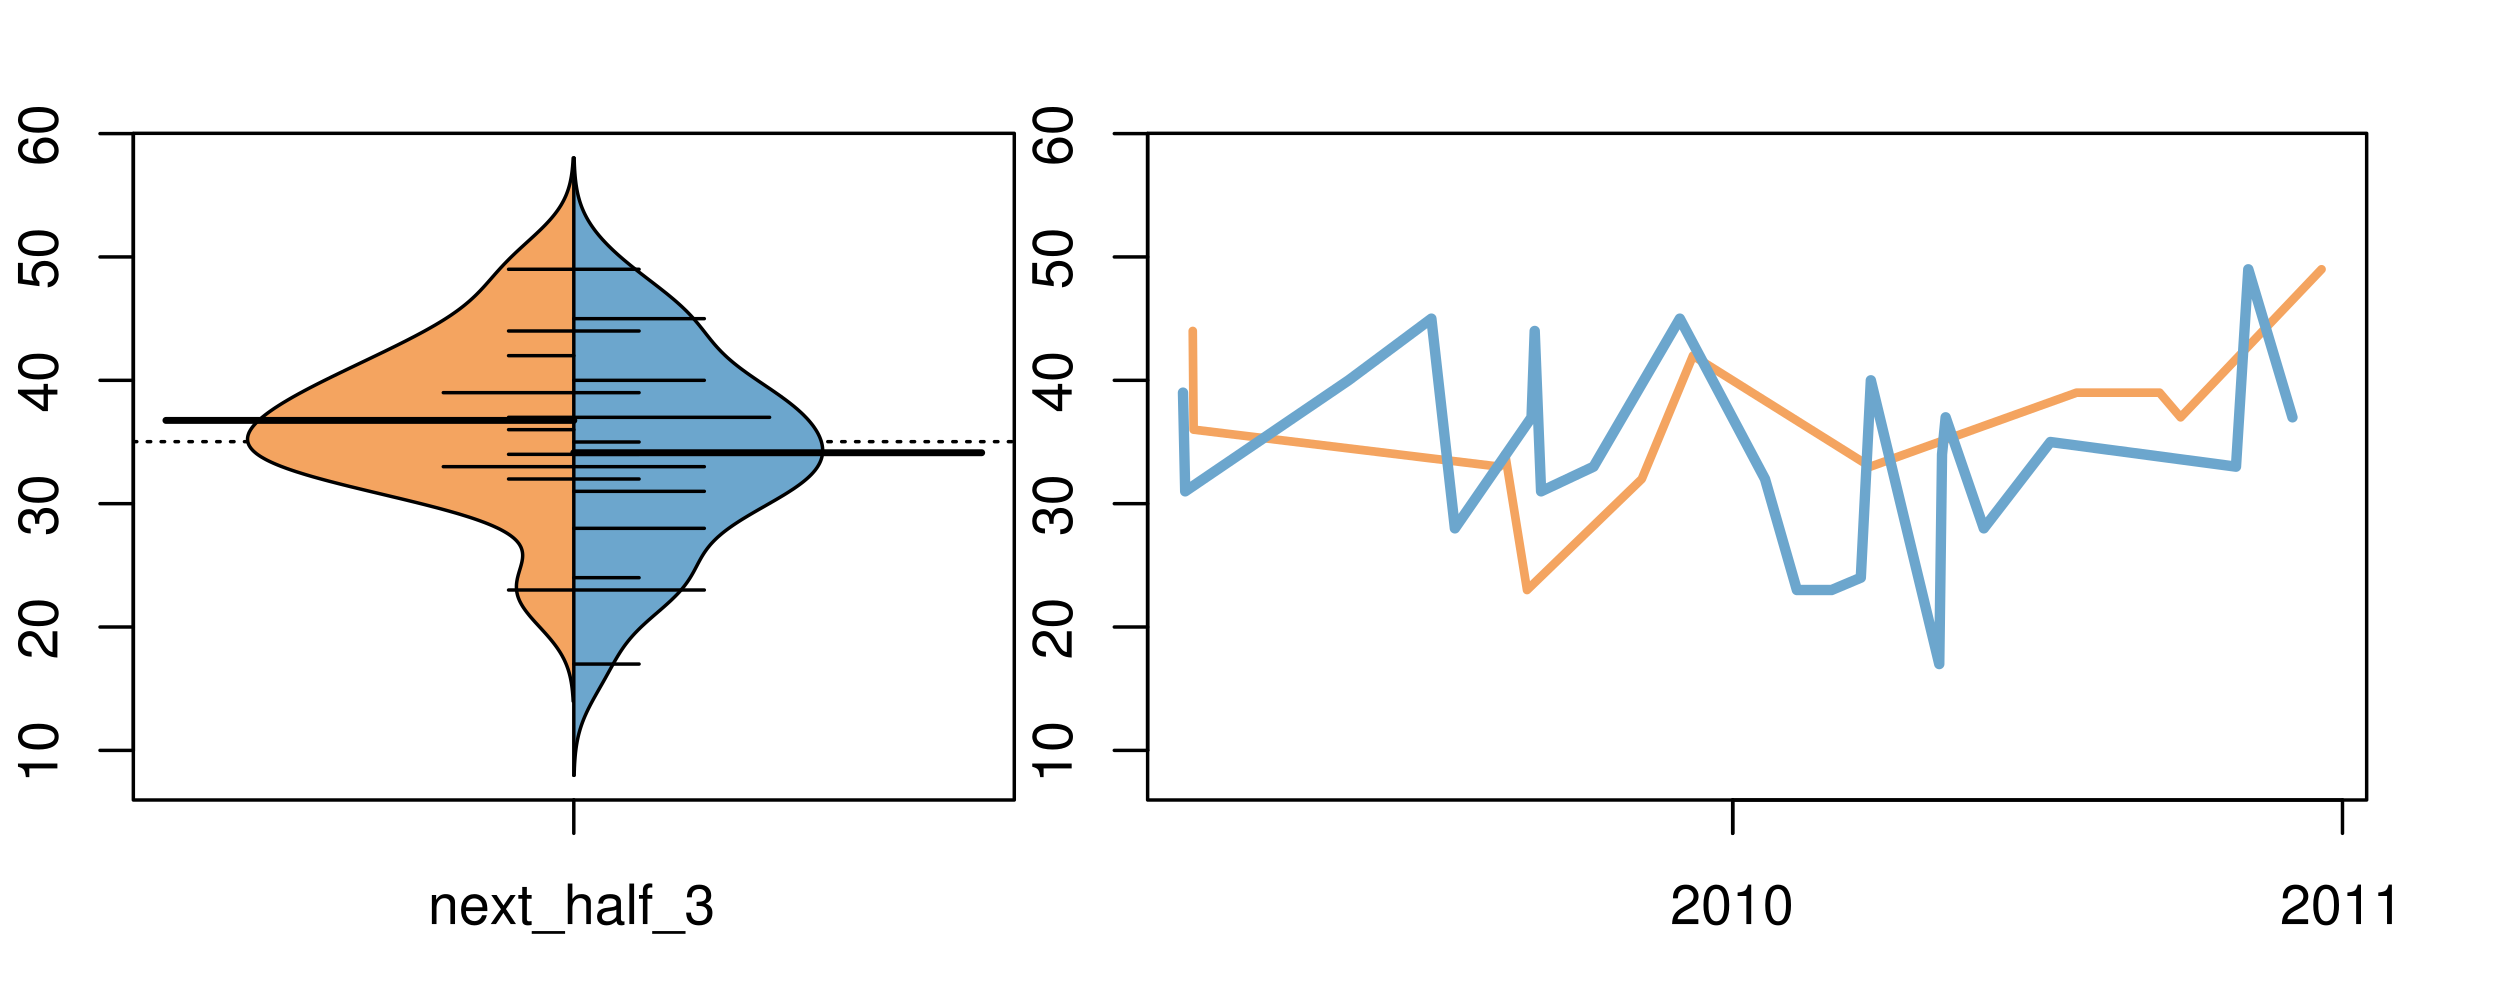 <?xml version="1.0" encoding="UTF-8"?>
<svg xmlns="http://www.w3.org/2000/svg" xmlns:xlink="http://www.w3.org/1999/xlink" width="540pt" height="216pt" viewBox="0 0 540 216" version="1.1">
<defs>
<g>
<symbol overflow="visible" id="glyph0-0">
<path style="stroke:none;" d="M -6.062 -3.109 L 0 -3.109 L 0 -4.156 L -8.516 -4.156 L -8.516 -3.469 C -7.203 -3.094 -7.016 -2.859 -6.812 -1.219 L -6.062 -1.219 Z M -6.062 -3.109 "/>
</symbol>
<symbol overflow="visible" id="glyph0-1">
<path style="stroke:none;" d="M -8.516 -3.297 C -8.516 -2.516 -8.156 -1.781 -7.578 -1.344 C -6.828 -0.797 -5.688 -0.516 -4.109 -0.516 C -1.25 -0.516 0.281 -1.469 0.281 -3.297 C 0.281 -5.094 -1.25 -6.078 -4.047 -6.078 C -5.703 -6.078 -6.797 -5.812 -7.578 -5.25 C -8.172 -4.812 -8.516 -4.109 -8.516 -3.297 Z M -7.578 -3.297 C -7.578 -4.438 -6.422 -5 -4.141 -5 C -1.734 -5 -0.594 -4.453 -0.594 -3.281 C -0.594 -2.156 -1.781 -1.594 -4.109 -1.594 C -6.438 -1.594 -7.578 -2.156 -7.578 -3.297 Z M -7.578 -3.297 "/>
</symbol>
<symbol overflow="visible" id="glyph0-2">
<path style="stroke:none;" d="M -1.047 -6.078 L -1.047 -1.594 C -1.734 -1.703 -2.188 -2.094 -2.797 -3.125 L -3.438 -4.328 C -4.094 -5.516 -4.969 -6.125 -6.016 -6.125 C -6.719 -6.125 -7.375 -5.844 -7.844 -5.344 C -8.297 -4.844 -8.516 -4.219 -8.516 -3.406 C -8.516 -2.328 -8.125 -1.531 -7.406 -1.062 C -6.953 -0.75 -6.422 -0.625 -5.562 -0.594 L -5.562 -1.656 C -6.125 -1.688 -6.484 -1.766 -6.75 -1.906 C -7.266 -2.188 -7.578 -2.734 -7.578 -3.375 C -7.578 -4.328 -6.906 -5.047 -5.984 -5.047 C -5.312 -5.047 -4.734 -4.656 -4.312 -3.906 L -3.688 -2.797 C -2.672 -1.016 -1.875 -0.5 0 -0.406 L 0 -6.078 Z M -1.047 -6.078 "/>
</symbol>
<symbol overflow="visible" id="glyph0-3">
<path style="stroke:none;" d="M -3.906 -2.656 L -3.906 -3.234 C -3.906 -4.391 -3.391 -4.984 -2.359 -4.984 C -1.297 -4.984 -0.656 -4.328 -0.656 -3.234 C -0.656 -2.078 -1.234 -1.516 -2.469 -1.438 L -2.469 -0.391 C -1.781 -0.438 -1.344 -0.547 -0.953 -0.75 C -0.141 -1.188 0.281 -2.031 0.281 -3.188 C 0.281 -4.938 -0.766 -6.078 -2.375 -6.078 C -3.453 -6.078 -4.062 -5.656 -4.406 -4.625 C -4.719 -5.422 -5.312 -5.812 -6.172 -5.812 C -7.625 -5.812 -8.516 -4.844 -8.516 -3.234 C -8.516 -1.516 -7.578 -0.594 -5.766 -0.562 L -5.766 -1.625 C -6.281 -1.625 -6.562 -1.688 -6.828 -1.812 C -7.297 -2.047 -7.578 -2.578 -7.578 -3.234 C -7.578 -4.172 -7.031 -4.734 -6.125 -4.734 C -5.531 -4.734 -5.172 -4.531 -4.984 -4.062 C -4.859 -3.766 -4.812 -3.391 -4.797 -2.656 Z M -3.906 -2.656 "/>
</symbol>
<symbol overflow="visible" id="glyph0-4">
<path style="stroke:none;" d="M -2.047 -3.922 L 0 -3.922 L 0 -4.984 L -2.047 -4.984 L -2.047 -6.234 L -2.984 -6.234 L -2.984 -4.984 L -8.516 -4.984 L -8.516 -4.203 L -3.156 -0.344 L -2.047 -0.344 Z M -2.984 -3.922 L -2.984 -1.266 L -6.703 -3.922 Z M -2.984 -3.922 "/>
</symbol>
<symbol overflow="visible" id="glyph0-5">
<path style="stroke:none;" d="M -8.516 -5.719 L -8.516 -1.312 L -3.875 -0.688 L -3.875 -1.656 C -4.469 -2.141 -4.672 -2.562 -4.672 -3.219 C -4.672 -4.359 -3.891 -5.078 -2.625 -5.078 C -1.406 -5.078 -0.656 -4.375 -0.656 -3.219 C -0.656 -2.297 -1.125 -1.734 -2.094 -1.469 L -2.094 -0.422 C -1.391 -0.562 -1.062 -0.688 -0.75 -0.938 C -0.094 -1.422 0.281 -2.281 0.281 -3.234 C 0.281 -4.953 -0.969 -6.156 -2.766 -6.156 C -4.453 -6.156 -5.609 -5.047 -5.609 -3.406 C -5.609 -2.812 -5.453 -2.328 -5.094 -1.844 L -7.469 -2.172 L -7.469 -5.719 Z M -8.516 -5.719 "/>
</symbol>
<symbol overflow="visible" id="glyph0-6">
<path style="stroke:none;" d="M -6.281 -5.969 C -7.688 -5.766 -8.516 -4.859 -8.516 -3.562 C -8.516 -2.625 -8.047 -1.781 -7.297 -1.281 C -6.469 -0.75 -5.422 -0.516 -3.875 -0.516 C -2.453 -0.516 -1.531 -0.734 -0.781 -1.234 C -0.094 -1.688 0.281 -2.438 0.281 -3.375 C 0.281 -4.984 -0.922 -6.156 -2.594 -6.156 C -4.172 -6.156 -5.297 -5.078 -5.297 -3.547 C -5.297 -2.719 -4.969 -2.047 -4.344 -1.594 C -6.422 -1.609 -7.578 -2.281 -7.578 -3.484 C -7.578 -4.234 -7.109 -4.75 -6.281 -4.922 Z M -4.359 -3.422 C -4.359 -4.438 -3.641 -5.078 -2.516 -5.078 C -1.438 -5.078 -0.656 -4.359 -0.656 -3.391 C -0.656 -2.406 -1.469 -1.656 -2.562 -1.656 C -3.625 -1.656 -4.359 -2.375 -4.359 -3.422 Z M -4.359 -3.422 "/>
</symbol>
<symbol overflow="visible" id="glyph0-7">
<path style="stroke:none;" d="M -8.75 -5.938 L -8.75 -4.938 L -5.5 -4.938 C -6.125 -4.531 -6.469 -3.859 -6.469 -3.016 C -6.469 -1.375 -5.156 -0.312 -3.156 -0.312 C -1.031 -0.312 0.281 -1.359 0.281 -3.047 C 0.281 -3.906 -0.047 -4.516 -0.828 -5.047 L 0 -5.047 L 0 -5.938 Z M -5.531 -3.188 C -5.531 -4.266 -4.578 -4.938 -3.078 -4.938 C -1.625 -4.938 -0.656 -4.25 -0.656 -3.188 C -0.656 -2.094 -1.625 -1.359 -3.094 -1.359 C -4.562 -1.359 -5.531 -2.094 -5.531 -3.188 Z M -5.531 -3.188 "/>
</symbol>
<symbol overflow="visible" id="glyph0-8">
<path style="stroke:none;" d="M -6.281 -3.094 L -6.281 -2.047 L -7.266 -2.047 C -7.688 -2.047 -7.906 -2.297 -7.906 -2.75 C -7.906 -2.828 -7.906 -2.875 -7.891 -3.094 L -8.719 -3.094 C -8.766 -2.875 -8.781 -2.734 -8.781 -2.531 C -8.781 -1.609 -8.25 -1.062 -7.359 -1.062 L -6.281 -1.062 L -6.281 -0.219 L -5.469 -0.219 L -5.469 -1.062 L 0 -1.062 L 0 -2.047 L -5.469 -2.047 L -5.469 -3.094 Z M -6.281 -3.094 "/>
</symbol>
<symbol overflow="visible" id="glyph0-9">
<path style="stroke:none;" d="M 1.516 -6.938 L 1.516 0.266 L 2.109 0.266 L 2.109 -6.938 Z M 1.516 -6.938 "/>
</symbol>
<symbol overflow="visible" id="glyph0-10">
<path style="stroke:none;" d="M -6.469 -3.266 C -6.469 -1.5 -5.203 -0.438 -3.094 -0.438 C -0.984 -0.438 0.281 -1.484 0.281 -3.281 C 0.281 -5.047 -0.984 -6.125 -3.047 -6.125 C -5.219 -6.125 -6.469 -5.078 -6.469 -3.266 Z M -5.547 -3.281 C -5.547 -4.406 -4.625 -5.078 -3.062 -5.078 C -1.578 -5.078 -0.641 -4.375 -0.641 -3.281 C -0.641 -2.156 -1.578 -1.469 -3.094 -1.469 C -4.609 -1.469 -5.547 -2.156 -5.547 -3.281 Z M -5.547 -3.281 "/>
</symbol>
<symbol overflow="visible" id="glyph0-11">
<path style="stroke:none;" d="M -8.75 -1.828 L -8.75 -0.812 L 0 -0.812 L 0 -1.828 Z M -8.75 -1.828 "/>
</symbol>
<symbol overflow="visible" id="glyph0-12">
<path style="stroke:none;" d="M -1.25 -2.297 L -1.25 -1.047 L 0 -1.047 L 0 -2.297 Z M -1.25 -2.297 "/>
</symbol>
<symbol overflow="visible" id="glyph0-13">
<path style="stroke:none;" d="M 0 -3.422 L -6.281 -5.828 L -6.281 -4.703 L -1.188 -2.922 L -6.281 -1.25 L -6.281 -0.125 L 0 -2.328 Z M 0 -3.422 "/>
</symbol>
<symbol overflow="visible" id="glyph0-14">
<path style="stroke:none;" d="M -0.594 -6.422 C -0.562 -6.312 -0.562 -6.266 -0.562 -6.203 C -0.562 -5.859 -0.75 -5.656 -1.062 -5.656 L -4.75 -5.656 C -5.875 -5.656 -6.469 -4.844 -6.469 -3.297 C -6.469 -2.391 -6.203 -1.625 -5.734 -1.219 C -5.406 -0.922 -5.047 -0.797 -4.422 -0.781 L -4.422 -1.781 C -5.203 -1.875 -5.547 -2.328 -5.547 -3.266 C -5.547 -4.156 -5.203 -4.672 -4.609 -4.672 L -4.344 -4.672 C -3.922 -4.672 -3.75 -4.422 -3.641 -3.625 C -3.469 -2.203 -3.422 -1.984 -3.266 -1.609 C -2.969 -0.875 -2.406 -0.5 -1.578 -0.5 C -0.438 -0.5 0.281 -1.297 0.281 -2.562 C 0.281 -3.359 0 -4 -0.641 -4.703 C -0.016 -4.781 0.281 -5.094 0.281 -5.734 C 0.281 -5.938 0.25 -6.094 0.172 -6.422 Z M -1.984 -4.672 C -1.641 -4.672 -1.438 -4.578 -1.156 -4.266 C -0.797 -3.859 -0.594 -3.375 -0.594 -2.781 C -0.594 -2 -0.969 -1.547 -1.609 -1.547 C -2.266 -1.547 -2.609 -1.984 -2.766 -3.062 C -2.906 -4.109 -2.953 -4.328 -3.109 -4.672 Z M -1.984 -4.672 "/>
</symbol>
<symbol overflow="visible" id="glyph0-15">
<path style="stroke:none;" d="M 0 -5.781 L -6.281 -5.781 L -6.281 -4.781 L -2.719 -4.781 C -1.438 -4.781 -0.594 -4.109 -0.594 -3.078 C -0.594 -2.281 -1.078 -1.781 -1.844 -1.781 L -6.281 -1.781 L -6.281 -0.781 L -1.438 -0.781 C -0.391 -0.781 0.281 -1.562 0.281 -2.781 C 0.281 -3.703 -0.047 -4.297 -0.875 -4.891 L 0 -4.891 Z M 0 -5.781 "/>
</symbol>
<symbol overflow="visible" id="glyph0-16">
<path style="stroke:none;" d="M -2.812 -6.156 C -3.766 -6.156 -4.344 -6.078 -4.812 -5.906 C -5.844 -5.5 -6.469 -4.531 -6.469 -3.359 C -6.469 -1.609 -5.125 -0.484 -3.062 -0.484 C -1 -0.484 0.281 -1.578 0.281 -3.344 C 0.281 -4.781 -0.547 -5.766 -1.906 -6.031 L -1.906 -5.016 C -1.078 -4.734 -0.641 -4.172 -0.641 -3.375 C -0.641 -2.734 -0.938 -2.203 -1.469 -1.859 C -1.828 -1.625 -2.188 -1.531 -2.812 -1.531 Z M -3.625 -1.547 C -4.781 -1.625 -5.547 -2.344 -5.547 -3.344 C -5.547 -4.328 -4.734 -5.094 -3.703 -5.094 C -3.672 -5.094 -3.641 -5.094 -3.625 -5.078 Z M -3.625 -1.547 "/>
</symbol>
<symbol overflow="visible" id="glyph1-0">
<path style="stroke:none;" d="M 0.844 -6.281 L 0.844 0 L 1.844 0 L 1.844 -3.469 C 1.844 -4.75 2.516 -5.594 3.547 -5.594 C 4.344 -5.594 4.844 -5.109 4.844 -4.359 L 4.844 0 L 5.844 0 L 5.844 -4.75 C 5.844 -5.797 5.062 -6.469 3.859 -6.469 C 2.922 -6.469 2.312 -6.109 1.766 -5.234 L 1.766 -6.281 Z M 0.844 -6.281 "/>
</symbol>
<symbol overflow="visible" id="glyph1-1">
<path style="stroke:none;" d="M 6.156 -2.812 C 6.156 -3.766 6.078 -4.344 5.906 -4.812 C 5.5 -5.844 4.531 -6.469 3.359 -6.469 C 1.609 -6.469 0.484 -5.125 0.484 -3.062 C 0.484 -1 1.578 0.281 3.344 0.281 C 4.781 0.281 5.766 -0.547 6.031 -1.906 L 5.016 -1.906 C 4.734 -1.078 4.172 -0.641 3.375 -0.641 C 2.734 -0.641 2.203 -0.938 1.859 -1.469 C 1.625 -1.828 1.531 -2.188 1.531 -2.812 Z M 1.547 -3.625 C 1.625 -4.781 2.344 -5.547 3.344 -5.547 C 4.328 -5.547 5.094 -4.734 5.094 -3.703 C 5.094 -3.672 5.094 -3.641 5.078 -3.625 Z M 1.547 -3.625 "/>
</symbol>
<symbol overflow="visible" id="glyph1-2">
<path style="stroke:none;" d="M 3.5 -3.25 L 5.609 -6.281 L 4.484 -6.281 L 2.969 -4.016 L 1.469 -6.281 L 0.328 -6.281 L 2.422 -3.203 L 0.203 0 L 1.344 0 L 2.938 -2.406 L 4.516 0 L 5.672 0 Z M 3.5 -3.25 "/>
</symbol>
<symbol overflow="visible" id="glyph1-3">
<path style="stroke:none;" d="M 3.047 -6.281 L 2.016 -6.281 L 2.016 -8.016 L 1.016 -8.016 L 1.016 -6.281 L 0.172 -6.281 L 0.172 -5.469 L 1.016 -5.469 L 1.016 -0.719 C 1.016 -0.078 1.453 0.281 2.234 0.281 C 2.469 0.281 2.719 0.25 3.047 0.188 L 3.047 -0.641 C 2.922 -0.609 2.766 -0.594 2.562 -0.594 C 2.141 -0.594 2.016 -0.719 2.016 -1.156 L 2.016 -5.469 L 3.047 -5.469 Z M 3.047 -6.281 "/>
</symbol>
<symbol overflow="visible" id="glyph1-4">
<path style="stroke:none;" d="M 6.938 1.516 L -0.266 1.516 L -0.266 2.109 L 6.938 2.109 Z M 6.938 1.516 "/>
</symbol>
<symbol overflow="visible" id="glyph1-5">
<path style="stroke:none;" d="M 0.844 -8.75 L 0.844 0 L 1.844 0 L 1.844 -3.469 C 1.844 -4.75 2.516 -5.594 3.547 -5.594 C 3.859 -5.594 4.188 -5.484 4.422 -5.297 C 4.719 -5.094 4.844 -4.797 4.844 -4.359 L 4.844 0 L 5.828 0 L 5.828 -4.75 C 5.828 -5.812 5.078 -6.469 3.859 -6.469 C 2.969 -6.469 2.422 -6.188 1.844 -5.422 L 1.844 -8.75 Z M 0.844 -8.75 "/>
</symbol>
<symbol overflow="visible" id="glyph1-6">
<path style="stroke:none;" d="M 6.422 -0.594 C 6.312 -0.562 6.266 -0.562 6.203 -0.562 C 5.859 -0.562 5.656 -0.75 5.656 -1.062 L 5.656 -4.75 C 5.656 -5.875 4.844 -6.469 3.297 -6.469 C 2.391 -6.469 1.625 -6.203 1.219 -5.734 C 0.922 -5.406 0.797 -5.047 0.781 -4.422 L 1.781 -4.422 C 1.875 -5.203 2.328 -5.547 3.266 -5.547 C 4.156 -5.547 4.672 -5.203 4.672 -4.609 L 4.672 -4.344 C 4.672 -3.922 4.422 -3.75 3.625 -3.641 C 2.203 -3.469 1.984 -3.422 1.609 -3.266 C 0.875 -2.969 0.5 -2.406 0.5 -1.578 C 0.5 -0.438 1.297 0.281 2.562 0.281 C 3.359 0.281 4 0 4.703 -0.641 C 4.781 -0.016 5.094 0.281 5.734 0.281 C 5.938 0.281 6.094 0.25 6.422 0.172 Z M 4.672 -1.984 C 4.672 -1.641 4.578 -1.438 4.266 -1.156 C 3.859 -0.797 3.375 -0.594 2.781 -0.594 C 2 -0.594 1.547 -0.969 1.547 -1.609 C 1.547 -2.266 1.984 -2.609 3.062 -2.766 C 4.109 -2.906 4.328 -2.953 4.672 -3.109 Z M 4.672 -1.984 "/>
</symbol>
<symbol overflow="visible" id="glyph1-7">
<path style="stroke:none;" d="M 1.828 -8.75 L 0.812 -8.75 L 0.812 0 L 1.828 0 Z M 1.828 -8.75 "/>
</symbol>
<symbol overflow="visible" id="glyph1-8">
<path style="stroke:none;" d="M 3.094 -6.281 L 2.047 -6.281 L 2.047 -7.266 C 2.047 -7.688 2.297 -7.906 2.75 -7.906 C 2.828 -7.906 2.875 -7.906 3.094 -7.891 L 3.094 -8.719 C 2.875 -8.766 2.734 -8.781 2.531 -8.781 C 1.609 -8.781 1.062 -8.25 1.062 -7.359 L 1.062 -6.281 L 0.219 -6.281 L 0.219 -5.469 L 1.062 -5.469 L 1.062 0 L 2.047 0 L 2.047 -5.469 L 3.094 -5.469 Z M 3.094 -6.281 "/>
</symbol>
<symbol overflow="visible" id="glyph1-9">
<path style="stroke:none;" d="M 2.656 -3.906 L 3.234 -3.906 C 4.391 -3.906 4.984 -3.391 4.984 -2.359 C 4.984 -1.297 4.328 -0.656 3.234 -0.656 C 2.078 -0.656 1.516 -1.234 1.438 -2.469 L 0.391 -2.469 C 0.438 -1.781 0.547 -1.344 0.75 -0.953 C 1.188 -0.141 2.031 0.281 3.188 0.281 C 4.938 0.281 6.078 -0.766 6.078 -2.375 C 6.078 -3.453 5.656 -4.062 4.625 -4.406 C 5.422 -4.719 5.812 -5.312 5.812 -6.172 C 5.812 -7.625 4.844 -8.516 3.234 -8.516 C 1.516 -8.516 0.594 -7.578 0.562 -5.766 L 1.625 -5.766 C 1.625 -6.281 1.688 -6.562 1.812 -6.828 C 2.047 -7.297 2.578 -7.578 3.234 -7.578 C 4.172 -7.578 4.734 -7.031 4.734 -6.125 C 4.734 -5.531 4.531 -5.172 4.062 -4.984 C 3.766 -4.859 3.391 -4.812 2.656 -4.797 Z M 2.656 -3.906 "/>
</symbol>
<symbol overflow="visible" id="glyph1-10">
<path style="stroke:none;" d="M 6.078 -1.047 L 1.594 -1.047 C 1.703 -1.734 2.094 -2.188 3.125 -2.797 L 4.328 -3.438 C 5.516 -4.094 6.125 -4.969 6.125 -6.016 C 6.125 -6.719 5.844 -7.375 5.344 -7.844 C 4.844 -8.297 4.219 -8.516 3.406 -8.516 C 2.328 -8.516 1.531 -8.125 1.062 -7.406 C 0.75 -6.953 0.625 -6.422 0.594 -5.562 L 1.656 -5.562 C 1.688 -6.125 1.766 -6.484 1.906 -6.75 C 2.188 -7.266 2.734 -7.578 3.375 -7.578 C 4.328 -7.578 5.047 -6.906 5.047 -5.984 C 5.047 -5.312 4.656 -4.734 3.906 -4.312 L 2.797 -3.688 C 1.016 -2.672 0.5 -1.875 0.406 0 L 6.078 0 Z M 6.078 -1.047 "/>
</symbol>
<symbol overflow="visible" id="glyph1-11">
<path style="stroke:none;" d="M 3.297 -8.516 C 2.516 -8.516 1.781 -8.156 1.344 -7.578 C 0.797 -6.828 0.516 -5.688 0.516 -4.109 C 0.516 -1.25 1.469 0.281 3.297 0.281 C 5.094 0.281 6.078 -1.25 6.078 -4.047 C 6.078 -5.703 5.812 -6.797 5.25 -7.578 C 4.812 -8.172 4.109 -8.516 3.297 -8.516 Z M 3.297 -7.578 C 4.438 -7.578 5 -6.422 5 -4.141 C 5 -1.734 4.453 -0.594 3.281 -0.594 C 2.156 -0.594 1.594 -1.781 1.594 -4.109 C 1.594 -6.438 2.156 -7.578 3.297 -7.578 Z M 3.297 -7.578 "/>
</symbol>
<symbol overflow="visible" id="glyph1-12">
<path style="stroke:none;" d="M 3.109 -6.062 L 3.109 0 L 4.156 0 L 4.156 -8.516 L 3.469 -8.516 C 3.094 -7.203 2.859 -7.016 1.219 -6.812 L 1.219 -6.062 Z M 3.109 -6.062 "/>
</symbol>
</g>
<clipPath id="clip1">
  <path d="M 28.801 28.801 L 220.086 28.801 L 220.086 173.801 L 28.801 173.801 Z M 28.801 28.801 "/>
</clipPath>
<clipPath id="clip2">
  <path d="M 247.887 28.801 L 512.199 28.801 L 512.199 173.801 L 247.887 173.801 Z M 247.887 28.801 "/>
</clipPath>
<clipPath id="clip3">
  <path d="M 233.484 14.398 L 526.598 14.398 L 526.598 188.199 L 233.484 188.199 Z M 233.484 14.398 "/>
</clipPath>
<clipPath id="clip4">
  <path d="M 247.887 28.801 L 512.199 28.801 L 512.199 173.801 L 247.887 173.801 Z M 247.887 28.801 "/>
</clipPath>
</defs>
<g id="surface701">
<path style="fill:none;stroke-width:0.75;stroke-linecap:round;stroke-linejoin:round;stroke:rgb(0%,0%,0%);stroke-opacity:1;stroke-miterlimit:10;" d="M 28.801 172.801 L 219.086 172.801 L 219.086 28.801 L 28.801 28.801 L 28.801 172.801 "/>
<path style="fill:none;stroke-width:0.75;stroke-linecap:round;stroke-linejoin:round;stroke:rgb(0%,0%,0%);stroke-opacity:1;stroke-miterlimit:10;" d="M 28.801 162.082 L 28.801 28.859 "/>
<path style="fill:none;stroke-width:0.75;stroke-linecap:round;stroke-linejoin:round;stroke:rgb(0%,0%,0%);stroke-opacity:1;stroke-miterlimit:10;" d="M 28.801 162.082 L 21.602 162.082 "/>
<path style="fill:none;stroke-width:0.75;stroke-linecap:round;stroke-linejoin:round;stroke:rgb(0%,0%,0%);stroke-opacity:1;stroke-miterlimit:10;" d="M 28.801 135.438 L 21.602 135.438 "/>
<path style="fill:none;stroke-width:0.75;stroke-linecap:round;stroke-linejoin:round;stroke:rgb(0%,0%,0%);stroke-opacity:1;stroke-miterlimit:10;" d="M 28.801 108.793 L 21.602 108.793 "/>
<path style="fill:none;stroke-width:0.75;stroke-linecap:round;stroke-linejoin:round;stroke:rgb(0%,0%,0%);stroke-opacity:1;stroke-miterlimit:10;" d="M 28.801 82.148 L 21.602 82.148 "/>
<path style="fill:none;stroke-width:0.75;stroke-linecap:round;stroke-linejoin:round;stroke:rgb(0%,0%,0%);stroke-opacity:1;stroke-miterlimit:10;" d="M 28.801 55.504 L 21.602 55.504 "/>
<path style="fill:none;stroke-width:0.75;stroke-linecap:round;stroke-linejoin:round;stroke:rgb(0%,0%,0%);stroke-opacity:1;stroke-miterlimit:10;" d="M 28.801 28.859 L 21.602 28.859 "/>
<g style="fill:rgb(0%,0%,0%);fill-opacity:1;">
  <use xlink:href="#glyph0-0" x="12.396" y="169.082"/>
  <use xlink:href="#glyph0-1" x="12.396" y="162.41"/>
</g>
<g style="fill:rgb(0%,0%,0%);fill-opacity:1;">
  <use xlink:href="#glyph0-2" x="12.396" y="142.438"/>
  <use xlink:href="#glyph0-1" x="12.396" y="135.766"/>
</g>
<g style="fill:rgb(0%,0%,0%);fill-opacity:1;">
  <use xlink:href="#glyph0-3" x="12.396" y="115.793"/>
  <use xlink:href="#glyph0-1" x="12.396" y="109.121"/>
</g>
<g style="fill:rgb(0%,0%,0%);fill-opacity:1;">
  <use xlink:href="#glyph0-4" x="12.396" y="89.148"/>
  <use xlink:href="#glyph0-1" x="12.396" y="82.477"/>
</g>
<g style="fill:rgb(0%,0%,0%);fill-opacity:1;">
  <use xlink:href="#glyph0-5" x="12.396" y="62.504"/>
  <use xlink:href="#glyph0-1" x="12.396" y="55.832"/>
</g>
<g style="fill:rgb(0%,0%,0%);fill-opacity:1;">
  <use xlink:href="#glyph0-6" x="12.396" y="35.859"/>
  <use xlink:href="#glyph0-1" x="12.396" y="29.188"/>
</g>
<path style="fill:none;stroke-width:0.75;stroke-linecap:round;stroke-linejoin:round;stroke:rgb(0%,0%,0%);stroke-opacity:1;stroke-miterlimit:10;" d="M 123.941 172.801 L 123.941 172.801 "/>
<path style="fill:none;stroke-width:0.75;stroke-linecap:round;stroke-linejoin:round;stroke:rgb(0%,0%,0%);stroke-opacity:1;stroke-miterlimit:10;" d="M 123.941 172.801 L 123.941 180 "/>
<g style="fill:rgb(0%,0%,0%);fill-opacity:1;">
  <use xlink:href="#glyph1-0" x="92.441" y="199.596"/>
  <use xlink:href="#glyph1-1" x="99.113" y="199.596"/>
  <use xlink:href="#glyph1-2" x="105.785" y="199.596"/>
  <use xlink:href="#glyph1-3" x="111.785" y="199.596"/>
  <use xlink:href="#glyph1-4" x="115.121" y="199.596"/>
  <use xlink:href="#glyph1-5" x="121.793" y="199.596"/>
  <use xlink:href="#glyph1-6" x="128.465" y="199.596"/>
  <use xlink:href="#glyph1-7" x="135.137" y="199.596"/>
  <use xlink:href="#glyph1-8" x="137.801" y="199.596"/>
  <use xlink:href="#glyph1-4" x="141.137" y="199.596"/>
  <use xlink:href="#glyph1-9" x="147.809" y="199.596"/>
</g>
<g clip-path="url(#clip1)" clip-rule="nonzero">
<path style="fill:none;stroke-width:0.75;stroke-linecap:round;stroke-linejoin:round;stroke:rgb(0%,0%,0%);stroke-opacity:1;stroke-dasharray:0.75,2.25;stroke-miterlimit:10;" d="M 28.801 95.395 L 219.086 95.395 "/>
<path style=" stroke:none;fill-rule:nonzero;fill:rgb(95.686%,64.314%,37.647%);fill-opacity:1;" d="M 123.941 34.133 L 123.805 34.133 L 123.781 34.594 L 123.766 34.82 L 123.754 35.051 L 123.734 35.281 L 123.719 35.512 L 123.699 35.742 L 123.68 35.969 L 123.609 36.66 L 123.582 36.891 L 123.555 37.117 L 123.492 37.578 L 123.422 38.039 L 123.383 38.266 L 123.297 38.727 L 123.25 38.957 L 123.203 39.184 L 123.152 39.414 L 123.098 39.645 L 123.039 39.875 L 122.977 40.105 L 122.914 40.332 L 122.844 40.562 L 122.777 40.793 L 122.621 41.254 L 122.539 41.48 L 122.453 41.711 L 122.363 41.941 L 122.27 42.172 L 122.172 42.402 L 122.066 42.629 L 121.961 42.859 L 121.734 43.32 L 121.613 43.547 L 121.355 44.008 L 121.223 44.238 L 121.082 44.469 L 120.938 44.695 L 120.789 44.926 L 120.477 45.387 L 120.309 45.617 L 120.141 45.844 L 119.969 46.074 L 119.789 46.305 L 119.605 46.535 L 119.418 46.762 L 119.227 46.992 L 119.031 47.223 L 118.625 47.684 L 118.414 47.91 L 118.203 48.141 L 117.766 48.602 L 117.539 48.832 L 117.082 49.289 L 116.848 49.52 L 116.371 49.98 L 116.129 50.207 L 115.887 50.438 L 115.395 50.898 L 115.145 51.125 L 114.395 51.816 L 114.141 52.047 L 113.891 52.273 L 113.637 52.504 L 113.387 52.734 L 113.133 52.965 L 112.883 53.195 L 112.633 53.422 L 112.383 53.652 L 112.137 53.883 L 111.887 54.113 L 111.645 54.34 L 111.398 54.57 L 111.16 54.801 L 110.918 55.031 L 110.68 55.262 L 110.445 55.488 L 110.211 55.719 L 109.98 55.949 L 109.527 56.41 L 109.305 56.637 L 108.859 57.098 L 108.43 57.559 L 108.215 57.785 L 108.004 58.016 L 107.59 58.477 L 107.383 58.703 L 107.18 58.934 L 106.973 59.164 L 106.773 59.395 L 106.57 59.625 L 106.367 59.852 L 105.969 60.312 L 105.562 60.773 L 105.363 61 L 105.156 61.23 L 104.953 61.461 L 104.746 61.691 L 104.539 61.918 L 104.328 62.148 L 103.898 62.609 L 103.68 62.84 L 103.457 63.066 L 103.004 63.527 L 102.77 63.758 L 102.531 63.988 L 102.289 64.215 L 102.043 64.445 L 101.535 64.906 L 101.273 65.137 L 101.004 65.363 L 100.73 65.594 L 100.453 65.824 L 100.168 66.055 L 99.879 66.281 L 99.582 66.512 L 99.281 66.742 L 98.973 66.973 L 98.656 67.203 L 98.336 67.43 L 98.008 67.66 L 97.676 67.891 L 97.34 68.121 L 96.992 68.352 L 96.645 68.578 L 96.289 68.809 L 95.926 69.039 L 95.555 69.27 L 95.184 69.496 L 94.805 69.727 L 94.031 70.188 L 93.633 70.418 L 93.234 70.645 L 92.832 70.875 L 92.422 71.105 L 92.008 71.336 L 91.59 71.566 L 91.168 71.793 L 90.742 72.023 L 89.875 72.484 L 89.438 72.715 L 88.996 72.941 L 88.105 73.402 L 87.656 73.633 L 87.203 73.859 L 86.746 74.09 L 86.285 74.32 L 85.828 74.551 L 85.363 74.781 L 84.898 75.008 L 83.492 75.699 L 83.02 75.93 L 82.547 76.156 L 81.117 76.848 L 80.641 77.074 L 80.164 77.305 L 78.723 77.996 L 78.242 78.223 L 76.801 78.914 L 76.324 79.145 L 75.844 79.371 L 75.363 79.602 L 73.934 80.293 L 73.457 80.52 L 72.039 81.211 L 71.57 81.438 L 70.176 82.129 L 69.715 82.359 L 69.258 82.586 L 68.801 82.816 L 68.348 83.047 L 67.898 83.277 L 67.453 83.508 L 67.008 83.734 L 66.133 84.195 L 65.699 84.426 L 65.273 84.656 L 64.848 84.883 L 64.426 85.113 L 63.598 85.574 L 63.191 85.801 L 62.395 86.262 L 62.004 86.492 L 61.617 86.723 L 61.234 86.949 L 60.859 87.18 L 60.492 87.41 L 60.129 87.641 L 59.773 87.871 L 59.422 88.098 L 59.078 88.328 L 58.414 88.789 L 58.094 89.016 L 57.781 89.246 L 57.473 89.477 L 57.176 89.707 L 56.891 89.938 L 56.605 90.164 L 56.336 90.395 L 56.078 90.625 L 55.824 90.855 L 55.586 91.086 L 55.355 91.312 L 55.133 91.543 L 54.926 91.773 L 54.73 92.004 L 54.543 92.234 L 54.375 92.461 L 54.215 92.691 L 54.07 92.922 L 53.945 93.152 L 53.824 93.379 L 53.727 93.609 L 53.645 93.84 L 53.57 94.07 L 53.523 94.301 L 53.488 94.527 L 53.465 94.758 L 53.473 94.988 L 53.492 95.219 L 53.531 95.449 L 53.594 95.676 L 53.672 95.906 L 53.77 96.137 L 53.898 96.367 L 54.039 96.594 L 54.203 96.824 L 54.395 97.055 L 54.605 97.285 L 54.84 97.516 L 55.102 97.742 L 55.379 97.973 L 55.691 98.203 L 56.023 98.434 L 56.375 98.664 L 56.762 98.891 L 57.168 99.121 L 57.594 99.352 L 58.055 99.582 L 58.535 99.812 L 59.039 100.039 L 59.574 100.27 L 60.129 100.5 L 60.707 100.73 L 61.312 100.957 L 61.938 101.188 L 62.59 101.418 L 63.266 101.648 L 63.957 101.879 L 64.68 102.105 L 65.418 102.336 L 66.172 102.566 L 66.953 102.797 L 67.75 103.027 L 68.562 103.254 L 69.398 103.484 L 70.246 103.715 L 71.109 103.945 L 71.992 104.172 L 72.883 104.402 L 73.785 104.633 L 74.703 104.863 L 75.625 105.094 L 76.559 105.32 L 77.5 105.551 L 78.449 105.781 L 79.402 106.012 L 80.359 106.242 L 81.316 106.469 L 82.281 106.699 L 84.203 107.16 L 85.16 107.391 L 86.117 107.617 L 87.066 107.848 L 88.012 108.078 L 88.953 108.309 L 89.883 108.535 L 90.801 108.766 L 91.715 108.996 L 92.613 109.227 L 93.5 109.457 L 94.375 109.684 L 95.234 109.914 L 96.078 110.145 L 96.91 110.375 L 97.715 110.605 L 98.512 110.832 L 99.289 111.062 L 100.039 111.293 L 100.777 111.523 L 101.496 111.75 L 102.188 111.98 L 102.863 112.211 L 103.516 112.441 L 104.145 112.672 L 104.754 112.898 L 105.336 113.129 L 105.898 113.359 L 106.441 113.59 L 106.949 113.82 L 107.441 114.047 L 107.918 114.277 L 108.355 114.508 L 108.777 114.738 L 109.18 114.969 L 109.551 115.195 L 109.906 115.426 L 110.238 115.656 L 110.543 115.887 L 110.832 116.113 L 111.098 116.344 L 111.34 116.574 L 111.57 116.805 L 111.77 117.035 L 111.953 117.262 L 112.125 117.492 L 112.27 117.723 L 112.398 117.953 L 112.516 118.184 L 112.609 118.41 L 112.691 118.641 L 112.758 118.871 L 112.809 119.102 L 112.852 119.328 L 112.875 119.559 L 112.891 119.789 L 112.895 120.02 L 112.887 120.25 L 112.871 120.477 L 112.848 120.707 L 112.812 120.938 L 112.773 121.168 L 112.727 121.398 L 112.676 121.625 L 112.559 122.086 L 112.492 122.316 L 112.43 122.547 L 112.359 122.773 L 112.289 123.004 L 112.223 123.234 L 112.152 123.465 L 112.086 123.691 L 111.953 124.152 L 111.836 124.613 L 111.781 124.84 L 111.73 125.07 L 111.688 125.301 L 111.648 125.531 L 111.613 125.762 L 111.586 125.988 L 111.566 126.219 L 111.551 126.449 L 111.547 126.68 L 111.547 126.906 L 111.555 127.137 L 111.57 127.367 L 111.598 127.598 L 111.629 127.828 L 111.668 128.055 L 111.719 128.285 L 111.773 128.516 L 111.84 128.746 L 111.914 128.977 L 111.996 129.203 L 112.086 129.434 L 112.184 129.664 L 112.289 129.895 L 112.406 130.125 L 112.527 130.352 L 112.656 130.582 L 112.793 130.812 L 112.934 131.043 L 113.082 131.27 L 113.402 131.73 L 113.57 131.961 L 113.742 132.191 L 113.922 132.418 L 114.105 132.648 L 114.48 133.109 L 114.676 133.34 L 114.875 133.566 L 115.074 133.797 L 115.281 134.027 L 115.484 134.258 L 115.691 134.488 L 115.902 134.715 L 116.535 135.406 L 116.746 135.633 L 116.957 135.863 L 117.164 136.094 L 117.375 136.324 L 117.582 136.555 L 117.789 136.781 L 118.195 137.242 L 118.594 137.703 L 118.789 137.93 L 118.98 138.16 L 119.168 138.391 L 119.352 138.621 L 119.535 138.848 L 119.887 139.309 L 120.223 139.77 L 120.383 139.996 L 120.539 140.227 L 120.844 140.688 L 120.988 140.918 L 121.125 141.145 L 121.262 141.375 L 121.395 141.605 L 121.52 141.836 L 121.641 142.066 L 121.762 142.293 L 121.875 142.523 L 121.984 142.754 L 122.086 142.984 L 122.188 143.211 L 122.285 143.441 L 122.379 143.672 L 122.551 144.133 L 122.633 144.359 L 122.711 144.59 L 122.785 144.82 L 122.852 145.051 L 122.922 145.281 L 122.984 145.508 L 123.102 145.969 L 123.156 146.199 L 123.207 146.426 L 123.301 146.887 L 123.387 147.348 L 123.422 147.574 L 123.461 147.805 L 123.492 148.035 L 123.527 148.266 L 123.555 148.496 L 123.586 148.723 L 123.609 148.953 L 123.637 149.184 L 123.66 149.414 L 123.68 149.645 L 123.699 149.871 L 123.719 150.102 L 123.734 150.332 L 123.754 150.562 L 123.77 150.789 L 123.793 151.25 L 123.809 151.48 L 123.941 151.48 Z M 123.941 34.133 "/>
<path style="fill:none;stroke-width:0.75;stroke-linecap:round;stroke-linejoin:round;stroke:rgb(0%,0%,0%);stroke-opacity:1;stroke-miterlimit:10;" d="M 123.941 34.133 L 123.805 34.133 L 123.781 34.594 L 123.766 34.82 L 123.754 35.051 L 123.734 35.281 L 123.719 35.512 L 123.699 35.742 L 123.68 35.969 L 123.609 36.66 L 123.582 36.891 L 123.555 37.117 L 123.492 37.578 L 123.422 38.039 L 123.383 38.266 L 123.297 38.727 L 123.25 38.957 L 123.203 39.184 L 123.152 39.414 L 123.098 39.645 L 123.039 39.875 L 122.977 40.105 L 122.914 40.332 L 122.844 40.562 L 122.777 40.793 L 122.621 41.254 L 122.539 41.48 L 122.453 41.711 L 122.363 41.941 L 122.27 42.172 L 122.172 42.402 L 122.066 42.629 L 121.961 42.859 L 121.734 43.32 L 121.613 43.547 L 121.355 44.008 L 121.223 44.238 L 121.082 44.469 L 120.938 44.695 L 120.789 44.926 L 120.477 45.387 L 120.309 45.617 L 120.141 45.844 L 119.969 46.074 L 119.789 46.305 L 119.605 46.535 L 119.418 46.762 L 119.227 46.992 L 119.031 47.223 L 118.625 47.684 L 118.414 47.91 L 118.203 48.141 L 117.766 48.602 L 117.539 48.832 L 117.082 49.289 L 116.848 49.52 L 116.371 49.98 L 116.129 50.207 L 115.887 50.438 L 115.395 50.898 L 115.145 51.125 L 114.395 51.816 L 114.141 52.047 L 113.891 52.273 L 113.637 52.504 L 113.387 52.734 L 113.133 52.965 L 112.883 53.195 L 112.633 53.422 L 112.383 53.652 L 112.137 53.883 L 111.887 54.113 L 111.645 54.34 L 111.398 54.57 L 111.16 54.801 L 110.918 55.031 L 110.68 55.262 L 110.445 55.488 L 110.211 55.719 L 109.98 55.949 L 109.527 56.41 L 109.305 56.637 L 108.859 57.098 L 108.43 57.559 L 108.215 57.785 L 108.004 58.016 L 107.59 58.477 L 107.383 58.703 L 107.18 58.934 L 106.973 59.164 L 106.773 59.395 L 106.57 59.625 L 106.367 59.852 L 105.969 60.312 L 105.562 60.773 L 105.363 61 L 105.156 61.23 L 104.953 61.461 L 104.746 61.691 L 104.539 61.918 L 104.328 62.148 L 103.898 62.609 L 103.68 62.84 L 103.457 63.066 L 103.004 63.527 L 102.77 63.758 L 102.531 63.988 L 102.289 64.215 L 102.043 64.445 L 101.535 64.906 L 101.273 65.137 L 101.004 65.363 L 100.73 65.594 L 100.453 65.824 L 100.168 66.055 L 99.879 66.281 L 99.582 66.512 L 99.281 66.742 L 98.973 66.973 L 98.656 67.203 L 98.336 67.43 L 98.008 67.66 L 97.676 67.891 L 97.34 68.121 L 96.992 68.352 L 96.645 68.578 L 96.289 68.809 L 95.926 69.039 L 95.555 69.27 L 95.184 69.496 L 94.805 69.727 L 94.031 70.188 L 93.633 70.418 L 93.234 70.645 L 92.832 70.875 L 92.422 71.105 L 92.008 71.336 L 91.59 71.566 L 91.168 71.793 L 90.742 72.023 L 89.875 72.484 L 89.438 72.715 L 88.996 72.941 L 88.105 73.402 L 87.656 73.633 L 87.203 73.859 L 86.746 74.09 L 86.285 74.32 L 85.828 74.551 L 85.363 74.781 L 84.898 75.008 L 83.492 75.699 L 83.02 75.93 L 82.547 76.156 L 81.117 76.848 L 80.641 77.074 L 80.164 77.305 L 78.723 77.996 L 78.242 78.223 L 76.801 78.914 L 76.324 79.145 L 75.844 79.371 L 75.363 79.602 L 73.934 80.293 L 73.457 80.52 L 72.039 81.211 L 71.57 81.438 L 70.176 82.129 L 69.715 82.359 L 69.258 82.586 L 68.801 82.816 L 68.348 83.047 L 67.898 83.277 L 67.453 83.508 L 67.008 83.734 L 66.133 84.195 L 65.699 84.426 L 65.273 84.656 L 64.848 84.883 L 64.426 85.113 L 63.598 85.574 L 63.191 85.801 L 62.395 86.262 L 62.004 86.492 L 61.617 86.723 L 61.234 86.949 L 60.859 87.18 L 60.492 87.41 L 60.129 87.641 L 59.773 87.871 L 59.422 88.098 L 59.078 88.328 L 58.414 88.789 L 58.094 89.016 L 57.781 89.246 L 57.473 89.477 L 57.176 89.707 L 56.891 89.938 L 56.605 90.164 L 56.336 90.395 L 56.078 90.625 L 55.824 90.855 L 55.586 91.086 L 55.355 91.312 L 55.133 91.543 L 54.926 91.773 L 54.73 92.004 L 54.543 92.234 L 54.375 92.461 L 54.215 92.691 L 54.07 92.922 L 53.945 93.152 L 53.824 93.379 L 53.727 93.609 L 53.645 93.84 L 53.57 94.07 L 53.523 94.301 L 53.488 94.527 L 53.465 94.758 L 53.473 94.988 L 53.492 95.219 L 53.531 95.449 L 53.594 95.676 L 53.672 95.906 L 53.77 96.137 L 53.898 96.367 L 54.039 96.594 L 54.203 96.824 L 54.395 97.055 L 54.605 97.285 L 54.84 97.516 L 55.102 97.742 L 55.379 97.973 L 55.691 98.203 L 56.023 98.434 L 56.375 98.664 L 56.762 98.891 L 57.168 99.121 L 57.594 99.352 L 58.055 99.582 L 58.535 99.812 L 59.039 100.039 L 59.574 100.27 L 60.129 100.5 L 60.707 100.73 L 61.312 100.957 L 61.938 101.188 L 62.59 101.418 L 63.266 101.648 L 63.957 101.879 L 64.68 102.105 L 65.418 102.336 L 66.172 102.566 L 66.953 102.797 L 67.75 103.027 L 68.562 103.254 L 69.398 103.484 L 70.246 103.715 L 71.109 103.945 L 71.992 104.172 L 72.883 104.402 L 73.785 104.633 L 74.703 104.863 L 75.625 105.094 L 76.559 105.32 L 77.5 105.551 L 78.449 105.781 L 79.402 106.012 L 80.359 106.242 L 81.316 106.469 L 82.281 106.699 L 84.203 107.16 L 85.16 107.391 L 86.117 107.617 L 87.066 107.848 L 88.012 108.078 L 88.953 108.309 L 89.883 108.535 L 90.801 108.766 L 91.715 108.996 L 92.613 109.227 L 93.5 109.457 L 94.375 109.684 L 95.234 109.914 L 96.078 110.145 L 96.91 110.375 L 97.715 110.605 L 98.512 110.832 L 99.289 111.062 L 100.039 111.293 L 100.777 111.523 L 101.496 111.75 L 102.188 111.98 L 102.863 112.211 L 103.516 112.441 L 104.145 112.672 L 104.754 112.898 L 105.336 113.129 L 105.898 113.359 L 106.441 113.59 L 106.949 113.82 L 107.441 114.047 L 107.918 114.277 L 108.355 114.508 L 108.777 114.738 L 109.18 114.969 L 109.551 115.195 L 109.906 115.426 L 110.238 115.656 L 110.543 115.887 L 110.832 116.113 L 111.098 116.344 L 111.34 116.574 L 111.57 116.805 L 111.77 117.035 L 111.953 117.262 L 112.125 117.492 L 112.27 117.723 L 112.398 117.953 L 112.516 118.184 L 112.609 118.41 L 112.691 118.641 L 112.758 118.871 L 112.809 119.102 L 112.852 119.328 L 112.875 119.559 L 112.891 119.789 L 112.895 120.02 L 112.887 120.25 L 112.871 120.477 L 112.848 120.707 L 112.812 120.938 L 112.773 121.168 L 112.727 121.398 L 112.676 121.625 L 112.559 122.086 L 112.492 122.316 L 112.43 122.547 L 112.359 122.773 L 112.289 123.004 L 112.223 123.234 L 112.152 123.465 L 112.086 123.691 L 111.953 124.152 L 111.836 124.613 L 111.781 124.84 L 111.73 125.07 L 111.688 125.301 L 111.648 125.531 L 111.613 125.762 L 111.586 125.988 L 111.566 126.219 L 111.551 126.449 L 111.547 126.68 L 111.547 126.906 L 111.555 127.137 L 111.57 127.367 L 111.598 127.598 L 111.629 127.828 L 111.668 128.055 L 111.719 128.285 L 111.773 128.516 L 111.84 128.746 L 111.914 128.977 L 111.996 129.203 L 112.086 129.434 L 112.184 129.664 L 112.289 129.895 L 112.406 130.125 L 112.527 130.352 L 112.656 130.582 L 112.793 130.812 L 112.934 131.043 L 113.082 131.27 L 113.402 131.73 L 113.57 131.961 L 113.742 132.191 L 113.922 132.418 L 114.105 132.648 L 114.48 133.109 L 114.676 133.34 L 114.875 133.566 L 115.074 133.797 L 115.281 134.027 L 115.484 134.258 L 115.691 134.488 L 115.902 134.715 L 116.535 135.406 L 116.746 135.633 L 116.957 135.863 L 117.164 136.094 L 117.375 136.324 L 117.582 136.555 L 117.789 136.781 L 118.195 137.242 L 118.594 137.703 L 118.789 137.93 L 118.98 138.16 L 119.168 138.391 L 119.352 138.621 L 119.535 138.848 L 119.887 139.309 L 120.223 139.77 L 120.383 139.996 L 120.539 140.227 L 120.844 140.688 L 120.988 140.918 L 121.125 141.145 L 121.262 141.375 L 121.395 141.605 L 121.52 141.836 L 121.641 142.066 L 121.762 142.293 L 121.875 142.523 L 121.984 142.754 L 122.086 142.984 L 122.188 143.211 L 122.285 143.441 L 122.379 143.672 L 122.551 144.133 L 122.633 144.359 L 122.711 144.59 L 122.785 144.82 L 122.852 145.051 L 122.922 145.281 L 122.984 145.508 L 123.102 145.969 L 123.156 146.199 L 123.207 146.426 L 123.301 146.887 L 123.387 147.348 L 123.422 147.574 L 123.461 147.805 L 123.492 148.035 L 123.527 148.266 L 123.555 148.496 L 123.586 148.723 L 123.609 148.953 L 123.637 149.184 L 123.66 149.414 L 123.68 149.645 L 123.699 149.871 L 123.719 150.102 L 123.734 150.332 L 123.754 150.562 L 123.77 150.789 L 123.793 151.25 L 123.809 151.48 L 123.941 151.48 "/>
<path style=" stroke:none;fill-rule:nonzero;fill:rgb(42.353%,65.098%,80.392%);fill-opacity:1;" d="M 123.941 167.465 L 124.016 167.465 L 124.02 167.207 L 124.027 166.945 L 124.039 166.684 L 124.047 166.422 L 124.059 166.16 L 124.066 165.902 L 124.078 165.641 L 124.094 165.379 L 124.105 165.117 L 124.121 164.855 L 124.137 164.598 L 124.195 163.812 L 124.215 163.555 L 124.262 163.031 L 124.316 162.508 L 124.348 162.25 L 124.379 161.988 L 124.449 161.465 L 124.488 161.203 L 124.527 160.945 L 124.57 160.684 L 124.664 160.16 L 124.715 159.898 L 124.77 159.641 L 124.824 159.379 L 124.883 159.117 L 125.008 158.594 L 125.078 158.336 L 125.148 158.074 L 125.297 157.551 L 125.379 157.289 L 125.461 157.031 L 125.547 156.77 L 125.637 156.508 L 125.824 155.984 L 125.926 155.727 L 126.027 155.465 L 126.133 155.203 L 126.352 154.68 L 126.469 154.422 L 126.703 153.898 L 126.953 153.375 L 127.078 153.117 L 127.477 152.332 L 127.613 152.07 L 127.754 151.812 L 127.891 151.551 L 128.035 151.289 L 128.176 151.027 L 128.32 150.766 L 128.465 150.508 L 128.613 150.246 L 128.758 149.984 L 129.055 149.461 L 129.203 149.203 L 129.797 148.156 L 129.945 147.898 L 130.391 147.113 L 130.535 146.852 L 130.684 146.594 L 131.117 145.809 L 131.262 145.551 L 131.84 144.504 L 131.984 144.246 L 132.418 143.461 L 132.566 143.199 L 132.715 142.941 L 132.863 142.68 L 133.168 142.156 L 133.324 141.895 L 133.48 141.637 L 133.641 141.375 L 133.969 140.852 L 134.141 140.59 L 134.312 140.332 L 134.672 139.809 L 134.859 139.547 L 135.051 139.285 L 135.246 139.027 L 135.652 138.504 L 136.082 137.98 L 136.305 137.723 L 136.531 137.461 L 136.766 137.199 L 137.004 136.938 L 137.25 136.676 L 137.5 136.418 L 137.754 136.156 L 138.016 135.895 L 138.281 135.633 L 138.551 135.371 L 138.828 135.113 L 139.391 134.59 L 139.969 134.066 L 140.262 133.809 L 140.559 133.547 L 140.859 133.285 L 141.156 133.023 L 141.461 132.762 L 141.762 132.504 L 142.062 132.242 L 142.367 131.98 L 142.969 131.457 L 143.266 131.199 L 143.562 130.938 L 143.855 130.676 L 144.434 130.152 L 144.715 129.895 L 144.996 129.633 L 145.535 129.109 L 145.801 128.848 L 146.055 128.59 L 146.309 128.328 L 146.555 128.066 L 146.789 127.805 L 147.023 127.547 L 147.25 127.285 L 147.68 126.762 L 147.887 126.5 L 148.082 126.242 L 148.273 125.98 L 148.461 125.719 L 148.641 125.457 L 148.816 125.195 L 148.984 124.938 L 149.148 124.676 L 149.461 124.152 L 149.609 123.891 L 149.758 123.633 L 149.902 123.371 L 150.043 123.109 L 150.18 122.848 L 150.32 122.586 L 150.457 122.328 L 150.73 121.805 L 151.012 121.281 L 151.152 121.023 L 151.297 120.762 L 151.445 120.5 L 151.598 120.238 L 151.758 119.977 L 151.918 119.719 L 152.086 119.457 L 152.262 119.195 L 152.445 118.934 L 152.633 118.672 L 152.828 118.414 L 153.035 118.152 L 153.246 117.891 L 153.465 117.629 L 153.699 117.367 L 153.938 117.109 L 154.188 116.848 L 154.449 116.586 L 154.719 116.324 L 154.996 116.062 L 155.289 115.805 L 155.59 115.543 L 155.895 115.281 L 156.219 115.02 L 156.551 114.758 L 156.887 114.5 L 157.238 114.238 L 157.602 113.977 L 157.969 113.715 L 158.348 113.453 L 158.734 113.195 L 159.129 112.934 L 159.531 112.672 L 159.941 112.41 L 160.359 112.148 L 160.781 111.891 L 161.648 111.367 L 162.09 111.105 L 162.535 110.844 L 162.98 110.586 L 163.887 110.062 L 164.344 109.801 L 164.801 109.543 L 166.172 108.758 L 166.625 108.496 L 167.078 108.238 L 167.527 107.977 L 168.418 107.453 L 168.855 107.191 L 169.285 106.934 L 169.711 106.672 L 170.129 106.41 L 170.539 106.148 L 170.941 105.887 L 171.34 105.629 L 171.723 105.367 L 172.098 105.105 L 172.465 104.844 L 172.82 104.582 L 173.164 104.324 L 173.5 104.062 L 173.82 103.801 L 174.129 103.539 L 174.43 103.277 L 174.711 103.02 L 174.984 102.758 L 175.246 102.496 L 175.492 102.234 L 175.723 101.973 L 175.945 101.715 L 176.152 101.453 L 176.344 101.191 L 176.527 100.93 L 176.691 100.668 L 176.844 100.41 L 176.984 100.148 L 177.113 99.887 L 177.227 99.625 L 177.328 99.363 L 177.418 99.105 L 177.492 98.844 L 177.555 98.582 L 177.609 98.32 L 177.645 98.059 L 177.672 97.801 L 177.691 97.539 L 177.695 97.277 L 177.688 97.016 L 177.672 96.754 L 177.641 96.496 L 177.602 96.234 L 177.555 95.973 L 177.492 95.711 L 177.422 95.449 L 177.348 95.191 L 177.254 94.93 L 177.156 94.668 L 177.051 94.406 L 176.934 94.145 L 176.809 93.887 L 176.676 93.625 L 176.531 93.363 L 176.379 93.102 L 176.219 92.84 L 176.047 92.582 L 175.871 92.32 L 175.688 92.059 L 175.492 91.797 L 175.289 91.539 L 175.078 91.277 L 174.859 91.016 L 174.633 90.754 L 174.398 90.492 L 174.156 90.234 L 173.902 89.973 L 173.645 89.711 L 173.379 89.449 L 173.105 89.188 L 172.824 88.93 L 172.535 88.668 L 172.238 88.406 L 171.934 88.145 L 171.625 87.883 L 171.309 87.625 L 170.984 87.363 L 170.656 87.102 L 170.316 86.84 L 169.973 86.578 L 169.629 86.32 L 169.273 86.059 L 168.555 85.535 L 168.184 85.273 L 167.812 85.016 L 167.441 84.754 L 167.062 84.492 L 166.68 84.23 L 166.301 83.969 L 165.914 83.711 L 165.527 83.449 L 165.145 83.188 L 164.371 82.664 L 163.984 82.406 L 162.836 81.621 L 162.461 81.359 L 162.086 81.102 L 161.344 80.578 L 160.625 80.055 L 160.27 79.797 L 159.922 79.535 L 159.242 79.012 L 158.914 78.75 L 158.59 78.492 L 158.273 78.23 L 157.965 77.969 L 157.66 77.707 L 157.359 77.445 L 157.07 77.188 L 156.789 76.926 L 156.512 76.664 L 156.242 76.402 L 155.977 76.141 L 155.719 75.883 L 155.469 75.621 L 155.223 75.359 L 154.98 75.098 L 154.746 74.836 L 154.516 74.578 L 154.289 74.316 L 154.066 74.055 L 153.852 73.793 L 153.633 73.531 L 153.422 73.273 L 152.801 72.488 L 152.594 72.23 L 152.188 71.707 L 151.98 71.445 L 151.777 71.184 L 151.57 70.926 L 150.938 70.141 L 150.723 69.879 L 150.504 69.621 L 150.281 69.359 L 150.055 69.098 L 149.824 68.836 L 149.59 68.574 L 149.352 68.316 L 149.109 68.055 L 148.863 67.793 L 148.609 67.531 L 148.352 67.27 L 148.09 67.012 L 147.82 66.75 L 147.273 66.227 L 146.988 65.965 L 146.703 65.707 L 146.41 65.445 L 146.113 65.184 L 145.812 64.922 L 145.508 64.66 L 145.199 64.402 L 144.887 64.141 L 144.57 63.879 L 143.93 63.355 L 143.602 63.098 L 143.273 62.836 L 142.277 62.051 L 141.941 61.793 L 141.602 61.531 L 141.266 61.27 L 140.586 60.746 L 140.246 60.488 L 139.227 59.703 L 138.891 59.441 L 138.555 59.184 L 137.883 58.66 L 137.551 58.398 L 137.223 58.137 L 136.895 57.879 L 136.566 57.617 L 136.242 57.355 L 135.922 57.094 L 135.605 56.832 L 135.289 56.574 L 134.977 56.312 L 134.668 56.051 L 134.363 55.789 L 134.062 55.527 L 133.766 55.27 L 133.469 55.008 L 133.18 54.746 L 132.895 54.484 L 132.613 54.227 L 132.336 53.965 L 132.062 53.703 L 131.793 53.441 L 131.527 53.18 L 131.27 52.922 L 131.012 52.66 L 130.762 52.398 L 130.516 52.137 L 130.273 51.875 L 130.039 51.617 L 129.809 51.355 L 129.582 51.094 L 129.359 50.832 L 129.145 50.57 L 128.934 50.312 L 128.727 50.051 L 128.527 49.789 L 128.332 49.527 L 128.145 49.266 L 127.961 49.008 L 127.781 48.746 L 127.605 48.484 L 127.438 48.223 L 127.273 47.961 L 127.113 47.703 L 126.961 47.441 L 126.812 47.18 L 126.668 46.918 L 126.531 46.656 L 126.398 46.398 L 126.27 46.137 L 126.145 45.875 L 126.027 45.613 L 125.914 45.352 L 125.805 45.094 L 125.699 44.832 L 125.598 44.57 L 125.41 44.047 L 125.324 43.789 L 125.238 43.527 L 125.16 43.266 L 125.012 42.742 L 124.945 42.484 L 124.879 42.223 L 124.816 41.961 L 124.758 41.699 L 124.703 41.438 L 124.652 41.18 L 124.602 40.918 L 124.555 40.656 L 124.512 40.395 L 124.473 40.133 L 124.434 39.875 L 124.363 39.352 L 124.301 38.828 L 124.273 38.57 L 124.25 38.309 L 124.223 38.047 L 124.203 37.785 L 124.18 37.523 L 124.16 37.266 L 124.145 37.004 L 124.125 36.742 L 124.109 36.48 L 124.098 36.223 L 124.082 35.961 L 124.059 35.438 L 124.051 35.176 L 124.039 34.918 L 124.016 34.133 L 123.941 34.133 Z M 123.941 167.465 "/>
<path style="fill:none;stroke-width:0.75;stroke-linecap:round;stroke-linejoin:round;stroke:rgb(0%,0%,0%);stroke-opacity:1;stroke-miterlimit:10;" d="M 123.941 167.465 L 124.016 167.465 L 124.02 167.207 L 124.027 166.945 L 124.039 166.684 L 124.047 166.422 L 124.059 166.16 L 124.066 165.902 L 124.078 165.641 L 124.094 165.379 L 124.105 165.117 L 124.121 164.855 L 124.137 164.598 L 124.195 163.812 L 124.215 163.555 L 124.262 163.031 L 124.316 162.508 L 124.348 162.25 L 124.379 161.988 L 124.449 161.465 L 124.488 161.203 L 124.527 160.945 L 124.57 160.684 L 124.664 160.16 L 124.715 159.898 L 124.77 159.641 L 124.824 159.379 L 124.883 159.117 L 125.008 158.594 L 125.078 158.336 L 125.148 158.074 L 125.297 157.551 L 125.379 157.289 L 125.461 157.031 L 125.547 156.77 L 125.637 156.508 L 125.824 155.984 L 125.926 155.727 L 126.027 155.465 L 126.133 155.203 L 126.352 154.68 L 126.469 154.422 L 126.703 153.898 L 126.953 153.375 L 127.078 153.117 L 127.477 152.332 L 127.613 152.07 L 127.754 151.812 L 127.891 151.551 L 128.035 151.289 L 128.176 151.027 L 128.32 150.766 L 128.465 150.508 L 128.613 150.246 L 128.758 149.984 L 129.055 149.461 L 129.203 149.203 L 129.797 148.156 L 129.945 147.898 L 130.391 147.113 L 130.535 146.852 L 130.684 146.594 L 131.117 145.809 L 131.262 145.551 L 131.84 144.504 L 131.984 144.246 L 132.418 143.461 L 132.566 143.199 L 132.715 142.941 L 132.863 142.68 L 133.168 142.156 L 133.324 141.895 L 133.48 141.637 L 133.641 141.375 L 133.969 140.852 L 134.141 140.59 L 134.312 140.332 L 134.672 139.809 L 134.859 139.547 L 135.051 139.285 L 135.246 139.027 L 135.652 138.504 L 136.082 137.98 L 136.305 137.723 L 136.531 137.461 L 136.766 137.199 L 137.004 136.938 L 137.25 136.676 L 137.5 136.418 L 137.754 136.156 L 138.016 135.895 L 138.281 135.633 L 138.551 135.371 L 138.828 135.113 L 139.391 134.59 L 139.969 134.066 L 140.262 133.809 L 140.559 133.547 L 140.859 133.285 L 141.156 133.023 L 141.461 132.762 L 141.762 132.504 L 142.062 132.242 L 142.367 131.98 L 142.969 131.457 L 143.266 131.199 L 143.562 130.938 L 143.855 130.676 L 144.434 130.152 L 144.715 129.895 L 144.996 129.633 L 145.535 129.109 L 145.801 128.848 L 146.055 128.59 L 146.309 128.328 L 146.555 128.066 L 146.789 127.805 L 147.023 127.547 L 147.25 127.285 L 147.68 126.762 L 147.887 126.5 L 148.082 126.242 L 148.273 125.98 L 148.461 125.719 L 148.641 125.457 L 148.816 125.195 L 148.984 124.938 L 149.148 124.676 L 149.461 124.152 L 149.609 123.891 L 149.758 123.633 L 149.902 123.371 L 150.043 123.109 L 150.18 122.848 L 150.32 122.586 L 150.457 122.328 L 150.73 121.805 L 151.012 121.281 L 151.152 121.023 L 151.297 120.762 L 151.445 120.5 L 151.598 120.238 L 151.758 119.977 L 151.918 119.719 L 152.086 119.457 L 152.262 119.195 L 152.445 118.934 L 152.633 118.672 L 152.828 118.414 L 153.035 118.152 L 153.246 117.891 L 153.465 117.629 L 153.699 117.367 L 153.938 117.109 L 154.188 116.848 L 154.449 116.586 L 154.719 116.324 L 154.996 116.062 L 155.289 115.805 L 155.59 115.543 L 155.895 115.281 L 156.219 115.02 L 156.551 114.758 L 156.887 114.5 L 157.238 114.238 L 157.602 113.977 L 157.969 113.715 L 158.348 113.453 L 158.734 113.195 L 159.129 112.934 L 159.531 112.672 L 159.941 112.41 L 160.359 112.148 L 160.781 111.891 L 161.648 111.367 L 162.09 111.105 L 162.535 110.844 L 162.98 110.586 L 163.887 110.062 L 164.344 109.801 L 164.801 109.543 L 166.172 108.758 L 166.625 108.496 L 167.078 108.238 L 167.527 107.977 L 168.418 107.453 L 168.855 107.191 L 169.285 106.934 L 169.711 106.672 L 170.129 106.41 L 170.539 106.148 L 170.941 105.887 L 171.34 105.629 L 171.723 105.367 L 172.098 105.105 L 172.465 104.844 L 172.82 104.582 L 173.164 104.324 L 173.5 104.062 L 173.82 103.801 L 174.129 103.539 L 174.43 103.277 L 174.711 103.02 L 174.984 102.758 L 175.246 102.496 L 175.492 102.234 L 175.723 101.973 L 175.945 101.715 L 176.152 101.453 L 176.344 101.191 L 176.527 100.93 L 176.691 100.668 L 176.844 100.41 L 176.984 100.148 L 177.113 99.887 L 177.227 99.625 L 177.328 99.363 L 177.418 99.105 L 177.492 98.844 L 177.555 98.582 L 177.609 98.32 L 177.645 98.059 L 177.672 97.801 L 177.691 97.539 L 177.695 97.277 L 177.688 97.016 L 177.672 96.754 L 177.641 96.496 L 177.602 96.234 L 177.555 95.973 L 177.492 95.711 L 177.422 95.449 L 177.348 95.191 L 177.254 94.93 L 177.156 94.668 L 177.051 94.406 L 176.934 94.145 L 176.809 93.887 L 176.676 93.625 L 176.531 93.363 L 176.379 93.102 L 176.219 92.84 L 176.047 92.582 L 175.871 92.32 L 175.688 92.059 L 175.492 91.797 L 175.289 91.539 L 175.078 91.277 L 174.859 91.016 L 174.633 90.754 L 174.398 90.492 L 174.156 90.234 L 173.902 89.973 L 173.645 89.711 L 173.379 89.449 L 173.105 89.188 L 172.824 88.93 L 172.535 88.668 L 172.238 88.406 L 171.934 88.145 L 171.625 87.883 L 171.309 87.625 L 170.984 87.363 L 170.656 87.102 L 170.316 86.84 L 169.973 86.578 L 169.629 86.32 L 169.273 86.059 L 168.555 85.535 L 168.184 85.273 L 167.812 85.016 L 167.441 84.754 L 167.062 84.492 L 166.68 84.23 L 166.301 83.969 L 165.914 83.711 L 165.527 83.449 L 165.145 83.188 L 164.371 82.664 L 163.984 82.406 L 162.836 81.621 L 162.461 81.359 L 162.086 81.102 L 161.344 80.578 L 160.625 80.055 L 160.27 79.797 L 159.922 79.535 L 159.242 79.012 L 158.914 78.75 L 158.59 78.492 L 158.273 78.23 L 157.965 77.969 L 157.66 77.707 L 157.359 77.445 L 157.07 77.188 L 156.789 76.926 L 156.512 76.664 L 156.242 76.402 L 155.977 76.141 L 155.719 75.883 L 155.469 75.621 L 155.223 75.359 L 154.98 75.098 L 154.746 74.836 L 154.516 74.578 L 154.289 74.316 L 154.066 74.055 L 153.852 73.793 L 153.633 73.531 L 153.422 73.273 L 152.801 72.488 L 152.594 72.23 L 152.188 71.707 L 151.98 71.445 L 151.777 71.184 L 151.57 70.926 L 150.938 70.141 L 150.723 69.879 L 150.504 69.621 L 150.281 69.359 L 150.055 69.098 L 149.824 68.836 L 149.59 68.574 L 149.352 68.316 L 149.109 68.055 L 148.863 67.793 L 148.609 67.531 L 148.352 67.27 L 148.09 67.012 L 147.82 66.75 L 147.273 66.227 L 146.988 65.965 L 146.703 65.707 L 146.41 65.445 L 146.113 65.184 L 145.812 64.922 L 145.508 64.66 L 145.199 64.402 L 144.887 64.141 L 144.57 63.879 L 143.93 63.355 L 143.602 63.098 L 143.273 62.836 L 142.277 62.051 L 141.941 61.793 L 141.602 61.531 L 141.266 61.27 L 140.586 60.746 L 140.246 60.488 L 139.227 59.703 L 138.891 59.441 L 138.555 59.184 L 137.883 58.66 L 137.551 58.398 L 137.223 58.137 L 136.895 57.879 L 136.566 57.617 L 136.242 57.355 L 135.922 57.094 L 135.605 56.832 L 135.289 56.574 L 134.977 56.312 L 134.668 56.051 L 134.363 55.789 L 134.062 55.527 L 133.766 55.27 L 133.469 55.008 L 133.18 54.746 L 132.895 54.484 L 132.613 54.227 L 132.336 53.965 L 132.062 53.703 L 131.793 53.441 L 131.527 53.18 L 131.27 52.922 L 131.012 52.66 L 130.762 52.398 L 130.516 52.137 L 130.273 51.875 L 130.039 51.617 L 129.809 51.355 L 129.582 51.094 L 129.359 50.832 L 129.145 50.57 L 128.934 50.312 L 128.727 50.051 L 128.527 49.789 L 128.332 49.527 L 128.145 49.266 L 127.961 49.008 L 127.781 48.746 L 127.605 48.484 L 127.438 48.223 L 127.273 47.961 L 127.113 47.703 L 126.961 47.441 L 126.812 47.18 L 126.668 46.918 L 126.531 46.656 L 126.398 46.398 L 126.27 46.137 L 126.145 45.875 L 126.027 45.613 L 125.914 45.352 L 125.805 45.094 L 125.699 44.832 L 125.598 44.57 L 125.41 44.047 L 125.324 43.789 L 125.238 43.527 L 125.16 43.266 L 125.012 42.742 L 124.945 42.484 L 124.879 42.223 L 124.816 41.961 L 124.758 41.699 L 124.703 41.438 L 124.652 41.18 L 124.602 40.918 L 124.555 40.656 L 124.512 40.395 L 124.473 40.133 L 124.434 39.875 L 124.363 39.352 L 124.301 38.828 L 124.273 38.57 L 124.25 38.309 L 124.223 38.047 L 124.203 37.785 L 124.18 37.523 L 124.16 37.266 L 124.145 37.004 L 124.125 36.742 L 124.109 36.48 L 124.098 36.223 L 124.082 35.961 L 124.059 35.438 L 124.051 35.176 L 124.039 34.918 L 124.016 34.133 L 123.941 34.133 "/>
<path style="fill:none;stroke-width:1.5;stroke-linecap:round;stroke-linejoin:round;stroke:rgb(0%,0%,0%);stroke-opacity:1;stroke-miterlimit:10;" d="M 35.848 90.809 L 123.941 90.809 "/>
<path style="fill:none;stroke-width:1.5;stroke-linecap:round;stroke-linejoin:round;stroke:rgb(0%,0%,0%);stroke-opacity:1;stroke-miterlimit:10;" d="M 123.941 97.789 L 212.039 97.789 "/>
<path style="fill:none;stroke-width:0.75;stroke-linecap:round;stroke-linejoin:round;stroke:rgb(0%,0%,0%);stroke-opacity:1;stroke-miterlimit:10;" d="M 109.848 127.445 L 123.941 127.445 "/>
<path style="fill:none;stroke-width:0.75;stroke-linecap:round;stroke-linejoin:round;stroke:rgb(0%,0%,0%);stroke-opacity:1;stroke-miterlimit:10;" d="M 109.848 103.465 L 123.941 103.465 "/>
<path style="fill:none;stroke-width:0.75;stroke-linecap:round;stroke-linejoin:round;stroke:rgb(0%,0%,0%);stroke-opacity:1;stroke-miterlimit:10;" d="M 95.754 100.801 L 123.941 100.801 "/>
<path style="fill:none;stroke-width:0.75;stroke-linecap:round;stroke-linejoin:round;stroke:rgb(0%,0%,0%);stroke-opacity:1;stroke-miterlimit:10;" d="M 109.848 98.137 L 123.941 98.137 "/>
<path style="fill:none;stroke-width:0.75;stroke-linecap:round;stroke-linejoin:round;stroke:rgb(0%,0%,0%);stroke-opacity:1;stroke-miterlimit:10;" d="M 109.848 92.805 L 123.941 92.805 "/>
<path style="fill:none;stroke-width:0.75;stroke-linecap:round;stroke-linejoin:round;stroke:rgb(0%,0%,0%);stroke-opacity:1;stroke-miterlimit:10;" d="M 109.848 90.141 L 123.941 90.141 "/>
<path style="fill:none;stroke-width:0.75;stroke-linecap:round;stroke-linejoin:round;stroke:rgb(0%,0%,0%);stroke-opacity:1;stroke-miterlimit:10;" d="M 95.754 84.812 L 123.941 84.812 "/>
<path style="fill:none;stroke-width:0.75;stroke-linecap:round;stroke-linejoin:round;stroke:rgb(0%,0%,0%);stroke-opacity:1;stroke-miterlimit:10;" d="M 109.848 76.82 L 123.941 76.82 "/>
<path style="fill:none;stroke-width:0.75;stroke-linecap:round;stroke-linejoin:round;stroke:rgb(0%,0%,0%);stroke-opacity:1;stroke-miterlimit:10;" d="M 109.848 71.492 L 123.941 71.492 "/>
<path style="fill:none;stroke-width:0.75;stroke-linecap:round;stroke-linejoin:round;stroke:rgb(0%,0%,0%);stroke-opacity:1;stroke-miterlimit:10;" d="M 109.848 58.168 L 123.941 58.168 "/>
<path style="fill:none;stroke-width:0.75;stroke-linecap:round;stroke-linejoin:round;stroke:rgb(0%,0%,0%);stroke-opacity:1;stroke-miterlimit:10;" d="M 123.941 143.434 L 138.039 143.434 "/>
<path style="fill:none;stroke-width:0.75;stroke-linecap:round;stroke-linejoin:round;stroke:rgb(0%,0%,0%);stroke-opacity:1;stroke-miterlimit:10;" d="M 123.941 127.445 L 152.133 127.445 "/>
<path style="fill:none;stroke-width:0.75;stroke-linecap:round;stroke-linejoin:round;stroke:rgb(0%,0%,0%);stroke-opacity:1;stroke-miterlimit:10;" d="M 123.941 124.781 L 138.039 124.781 "/>
<path style="fill:none;stroke-width:0.75;stroke-linecap:round;stroke-linejoin:round;stroke:rgb(0%,0%,0%);stroke-opacity:1;stroke-miterlimit:10;" d="M 123.941 114.121 L 152.133 114.121 "/>
<path style="fill:none;stroke-width:0.75;stroke-linecap:round;stroke-linejoin:round;stroke:rgb(0%,0%,0%);stroke-opacity:1;stroke-miterlimit:10;" d="M 123.941 106.129 L 152.133 106.129 "/>
<path style="fill:none;stroke-width:0.75;stroke-linecap:round;stroke-linejoin:round;stroke:rgb(0%,0%,0%);stroke-opacity:1;stroke-miterlimit:10;" d="M 123.941 103.465 L 138.039 103.465 "/>
<path style="fill:none;stroke-width:0.75;stroke-linecap:round;stroke-linejoin:round;stroke:rgb(0%,0%,0%);stroke-opacity:1;stroke-miterlimit:10;" d="M 123.941 100.801 L 152.133 100.801 "/>
<path style="fill:none;stroke-width:0.75;stroke-linecap:round;stroke-linejoin:round;stroke:rgb(0%,0%,0%);stroke-opacity:1;stroke-miterlimit:10;" d="M 123.941 98.137 L 138.039 98.137 "/>
<path style="fill:none;stroke-width:0.75;stroke-linecap:round;stroke-linejoin:round;stroke:rgb(0%,0%,0%);stroke-opacity:1;stroke-miterlimit:10;" d="M 123.941 95.473 L 138.039 95.473 "/>
<path style="fill:none;stroke-width:0.75;stroke-linecap:round;stroke-linejoin:round;stroke:rgb(0%,0%,0%);stroke-opacity:1;stroke-miterlimit:10;" d="M 123.941 90.141 L 166.23 90.141 "/>
<path style="fill:none;stroke-width:0.75;stroke-linecap:round;stroke-linejoin:round;stroke:rgb(0%,0%,0%);stroke-opacity:1;stroke-miterlimit:10;" d="M 123.941 84.812 L 138.039 84.812 "/>
<path style="fill:none;stroke-width:0.75;stroke-linecap:round;stroke-linejoin:round;stroke:rgb(0%,0%,0%);stroke-opacity:1;stroke-miterlimit:10;" d="M 123.941 82.148 L 152.133 82.148 "/>
<path style="fill:none;stroke-width:0.75;stroke-linecap:round;stroke-linejoin:round;stroke:rgb(0%,0%,0%);stroke-opacity:1;stroke-miterlimit:10;" d="M 123.941 71.492 L 138.039 71.492 "/>
<path style="fill:none;stroke-width:0.75;stroke-linecap:round;stroke-linejoin:round;stroke:rgb(0%,0%,0%);stroke-opacity:1;stroke-miterlimit:10;" d="M 123.941 68.828 L 152.133 68.828 "/>
<path style="fill:none;stroke-width:0.75;stroke-linecap:round;stroke-linejoin:round;stroke:rgb(0%,0%,0%);stroke-opacity:1;stroke-miterlimit:10;" d="M 123.941 58.168 L 138.039 58.168 "/>
<path style="fill:none;stroke-width:0.75;stroke-linecap:round;stroke-linejoin:round;stroke:rgb(0%,0%,0%);stroke-opacity:1;stroke-miterlimit:10;" d="M 123.941 167.465 L 123.941 34.133 "/>
</g>
<g clip-path="url(#clip2)" clip-rule="nonzero">
<path style="fill:none;stroke-width:1.875;stroke-linecap:round;stroke-linejoin:round;stroke:rgb(95.686%,64.314%,37.647%);stroke-opacity:1;stroke-miterlimit:10;" d="M 257.637 71.492 L 257.824 92.805 L 323.895 100.801 L 325.121 98.137 L 329.84 127.445 L 354.625 103.465 L 365.684 76.82 L 403.98 100.801 L 448.543 84.812 L 466.465 84.812 L 471.012 90.141 L 501.449 58.168 "/>
</g>
<path style="fill:none;stroke-width:0.75;stroke-linecap:round;stroke-linejoin:round;stroke:rgb(0%,0%,0%);stroke-opacity:1;stroke-miterlimit:10;" d="M 374.262 172.801 L 505.977 172.801 "/>
<path style="fill:none;stroke-width:0.75;stroke-linecap:round;stroke-linejoin:round;stroke:rgb(0%,0%,0%);stroke-opacity:1;stroke-miterlimit:10;" d="M 374.262 172.801 L 374.262 180 "/>
<path style="fill:none;stroke-width:0.75;stroke-linecap:round;stroke-linejoin:round;stroke:rgb(0%,0%,0%);stroke-opacity:1;stroke-miterlimit:10;" d="M 374.262 172.801 L 374.262 180 "/>
<path style="fill:none;stroke-width:0.75;stroke-linecap:round;stroke-linejoin:round;stroke:rgb(0%,0%,0%);stroke-opacity:1;stroke-miterlimit:10;" d="M 505.977 172.801 L 505.977 180 "/>
<g style="fill:rgb(0%,0%,0%);fill-opacity:1;">
  <use xlink:href="#glyph1-10" x="360.762" y="199.596"/>
  <use xlink:href="#glyph1-11" x="367.434" y="199.596"/>
  <use xlink:href="#glyph1-12" x="374.105" y="199.596"/>
  <use xlink:href="#glyph1-11" x="380.777" y="199.596"/>
</g>
<g style="fill:rgb(0%,0%,0%);fill-opacity:1;">
  <use xlink:href="#glyph1-10" x="492.477" y="199.596"/>
  <use xlink:href="#glyph1-11" x="499.148" y="199.596"/>
  <use xlink:href="#glyph1-12" x="505.82" y="199.596"/>
  <use xlink:href="#glyph1-12" x="512.492" y="199.596"/>
</g>
<path style="fill:none;stroke-width:0.75;stroke-linecap:round;stroke-linejoin:round;stroke:rgb(0%,0%,0%);stroke-opacity:1;stroke-miterlimit:10;" d="M 247.887 162.082 L 247.887 28.859 "/>
<path style="fill:none;stroke-width:0.75;stroke-linecap:round;stroke-linejoin:round;stroke:rgb(0%,0%,0%);stroke-opacity:1;stroke-miterlimit:10;" d="M 247.887 162.082 L 240.688 162.082 "/>
<path style="fill:none;stroke-width:0.75;stroke-linecap:round;stroke-linejoin:round;stroke:rgb(0%,0%,0%);stroke-opacity:1;stroke-miterlimit:10;" d="M 247.887 135.438 L 240.688 135.438 "/>
<path style="fill:none;stroke-width:0.75;stroke-linecap:round;stroke-linejoin:round;stroke:rgb(0%,0%,0%);stroke-opacity:1;stroke-miterlimit:10;" d="M 247.887 108.793 L 240.688 108.793 "/>
<path style="fill:none;stroke-width:0.75;stroke-linecap:round;stroke-linejoin:round;stroke:rgb(0%,0%,0%);stroke-opacity:1;stroke-miterlimit:10;" d="M 247.887 82.148 L 240.688 82.148 "/>
<path style="fill:none;stroke-width:0.75;stroke-linecap:round;stroke-linejoin:round;stroke:rgb(0%,0%,0%);stroke-opacity:1;stroke-miterlimit:10;" d="M 247.887 55.504 L 240.688 55.504 "/>
<path style="fill:none;stroke-width:0.75;stroke-linecap:round;stroke-linejoin:round;stroke:rgb(0%,0%,0%);stroke-opacity:1;stroke-miterlimit:10;" d="M 247.887 28.859 L 240.688 28.859 "/>
<g style="fill:rgb(0%,0%,0%);fill-opacity:1;">
  <use xlink:href="#glyph0-0" x="231.482" y="169.082"/>
  <use xlink:href="#glyph0-1" x="231.482" y="162.41"/>
</g>
<g style="fill:rgb(0%,0%,0%);fill-opacity:1;">
  <use xlink:href="#glyph0-2" x="231.482" y="142.438"/>
  <use xlink:href="#glyph0-1" x="231.482" y="135.766"/>
</g>
<g style="fill:rgb(0%,0%,0%);fill-opacity:1;">
  <use xlink:href="#glyph0-3" x="231.482" y="115.793"/>
  <use xlink:href="#glyph0-1" x="231.482" y="109.121"/>
</g>
<g style="fill:rgb(0%,0%,0%);fill-opacity:1;">
  <use xlink:href="#glyph0-4" x="231.482" y="89.148"/>
  <use xlink:href="#glyph0-1" x="231.482" y="82.477"/>
</g>
<g style="fill:rgb(0%,0%,0%);fill-opacity:1;">
  <use xlink:href="#glyph0-5" x="231.482" y="62.504"/>
  <use xlink:href="#glyph0-1" x="231.482" y="55.832"/>
</g>
<g style="fill:rgb(0%,0%,0%);fill-opacity:1;">
  <use xlink:href="#glyph0-6" x="231.482" y="35.859"/>
  <use xlink:href="#glyph0-1" x="231.482" y="29.188"/>
</g>
<path style="fill:none;stroke-width:0.75;stroke-linecap:round;stroke-linejoin:round;stroke:rgb(0%,0%,0%);stroke-opacity:1;stroke-miterlimit:10;" d="M 247.887 172.801 L 511.199 172.801 L 511.199 28.801 L 247.887 28.801 L 247.887 172.801 "/>
<g clip-path="url(#clip3)" clip-rule="nonzero">
<g style="fill:rgb(0%,0%,0%);fill-opacity:1;">
  <use xlink:href="#glyph0-7" x="202.682" y="141.801"/>
  <use xlink:href="#glyph0-8" x="202.682" y="135.129"/>
  <use xlink:href="#glyph0-9" x="202.682" y="131.793"/>
  <use xlink:href="#glyph0-10" x="202.682" y="125.121"/>
  <use xlink:href="#glyph0-11" x="202.682" y="118.449"/>
  <use xlink:href="#glyph0-7" x="202.682" y="115.785"/>
  <use xlink:href="#glyph0-12" x="202.682" y="109.113"/>
  <use xlink:href="#glyph0-0" x="202.682" y="105.777"/>
  <use xlink:href="#glyph0-0" x="202.682" y="99.105"/>
  <use xlink:href="#glyph0-12" x="202.682" y="92.434"/>
  <use xlink:href="#glyph0-13" x="202.682" y="89.098"/>
  <use xlink:href="#glyph0-14" x="202.682" y="83.098"/>
  <use xlink:href="#glyph0-11" x="202.682" y="76.426"/>
  <use xlink:href="#glyph0-15" x="202.682" y="73.762"/>
  <use xlink:href="#glyph0-16" x="202.682" y="67.09"/>
</g>
</g>
<g clip-path="url(#clip4)" clip-rule="nonzero">
<path style="fill:none;stroke-width:2.25;stroke-linecap:round;stroke-linejoin:round;stroke:rgb(42.353%,65.098%,80.392%);stroke-opacity:1;stroke-miterlimit:10;" d="M 255.527 84.812 L 256.004 106.129 L 291.289 82.148 L 309.176 68.828 L 314.258 114.121 L 330.812 90.141 L 331.496 71.492 L 332.875 106.129 L 344.207 100.801 L 362.844 68.828 L 381.242 103.465 L 388.133 127.445 L 395.625 127.445 L 401.934 124.781 L 404.102 82.148 L 418.879 143.434 L 419.48 98.137 L 420.258 90.141 L 428.504 114.121 L 442.887 95.473 L 482.973 100.801 L 485.633 58.168 L 495.172 90.141 "/>
</g>
</g>
</svg>
